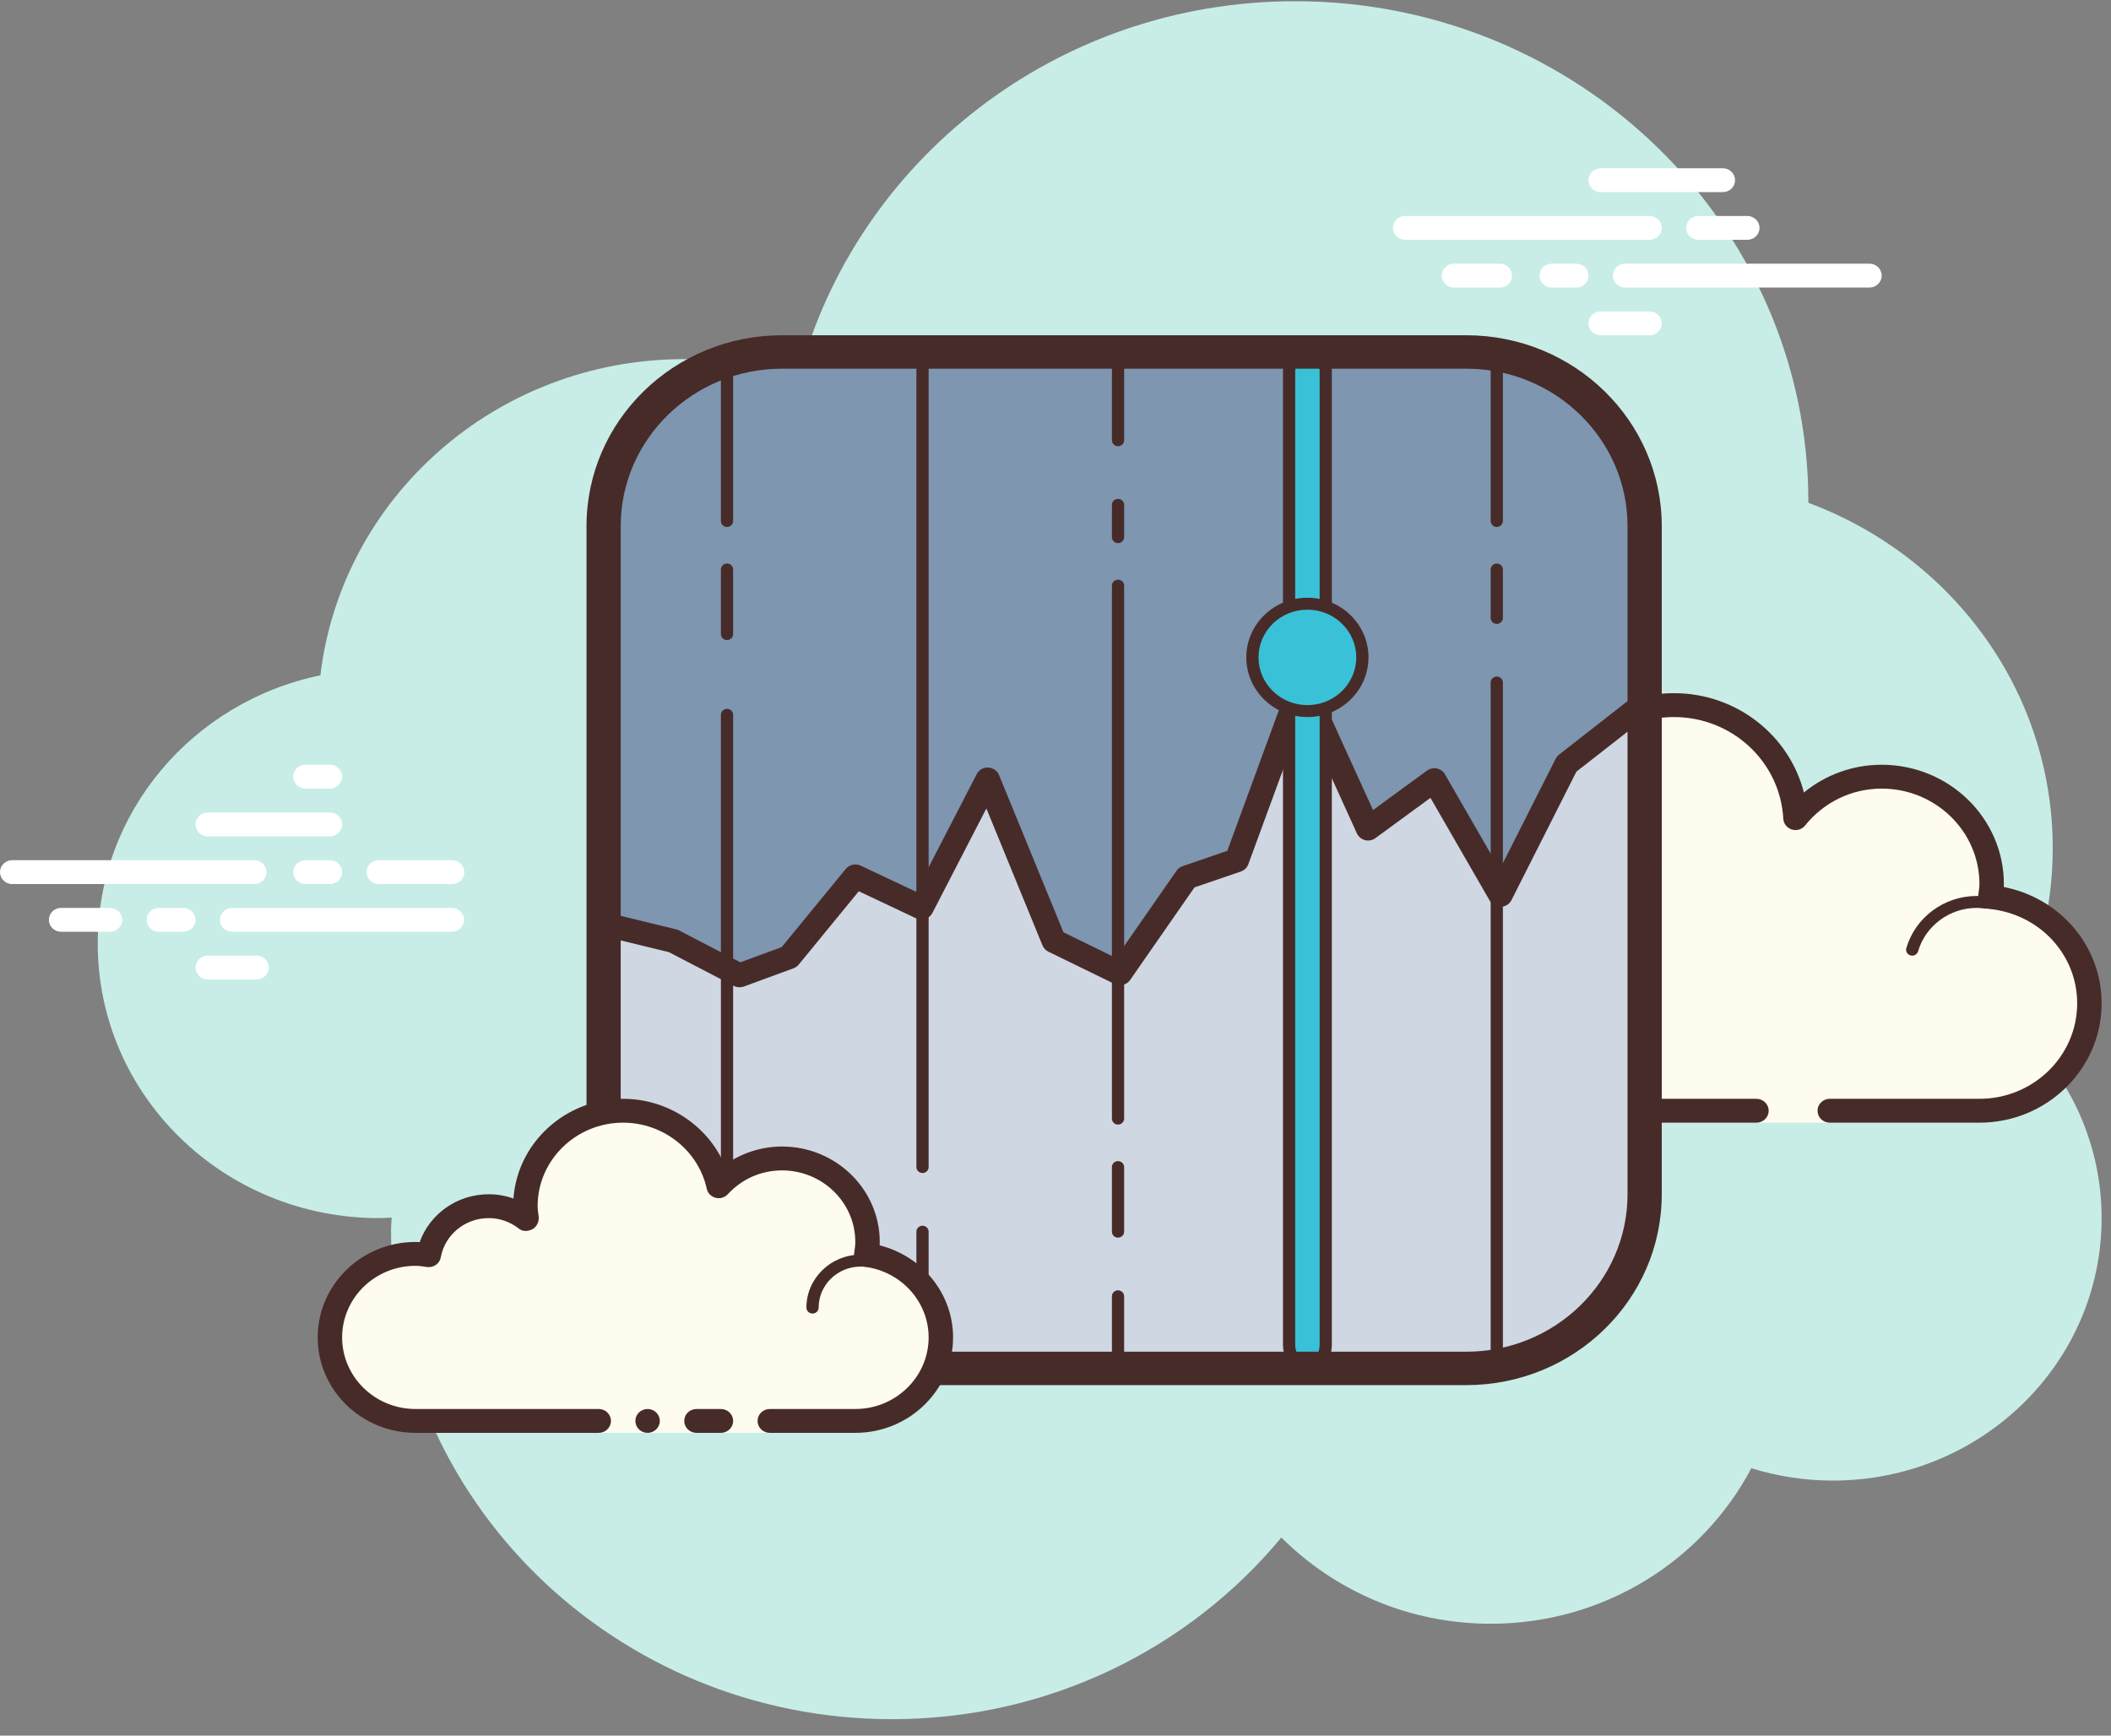 <svg width="90" height="74" viewBox="0 0 90 74" fill="none" xmlns="http://www.w3.org/2000/svg">
<rect x="0" y="0" width="90" height="74" fill="#808080" stroke="none"/>
<g id="tradeicon">
<path d="M85.657 43.502C86.839 41.309 87.516 38.817 87.516 36.167C87.516 29.431 83.183 23.698 77.097 21.438C77.097 21.431 77.098 21.424 77.098 21.416C77.098 9.617 67.302 0.052 55.219 0.052C45.025 0.052 36.485 6.869 34.055 16.082C32.517 15.588 30.879 15.312 29.172 15.312C21.158 15.312 14.562 21.205 13.659 28.793C8.237 29.913 4.167 34.609 4.167 40.236C4.167 46.697 9.532 51.935 16.149 51.935C16.333 51.935 16.516 51.923 16.697 51.913C16.693 52.091 16.67 52.265 16.67 52.444C16.67 63.962 26.232 73.299 38.028 73.299C44.734 73.299 50.713 70.275 54.629 65.553C56.898 67.816 60.053 69.23 63.553 69.23C68.398 69.23 72.591 66.534 74.666 62.599C75.762 62.939 76.928 63.126 78.139 63.126C84.469 63.126 89.6 58.115 89.6 51.935C89.6 48.567 88.069 45.553 85.657 43.502Z" fill="#C7EDE6"/>
<path d="M78.009 47.357C78.009 47.357 81.802 47.357 84.391 47.357C86.98 47.357 89.079 45.307 89.079 42.779C89.079 40.406 87.222 38.477 84.854 38.247C84.877 38.063 84.912 37.883 84.912 37.693C84.912 35.165 82.812 33.115 80.223 33.115C78.725 33.115 77.407 33.813 76.549 34.881C76.403 32.199 74.15 30.063 71.367 30.063C68.491 30.063 66.158 32.341 66.158 35.149C66.158 35.603 66.238 36.035 66.353 36.454C65.684 35.663 64.685 35.149 63.553 35.149C61.698 35.149 60.184 36.508 59.954 38.257C59.765 38.235 59.581 38.201 59.386 38.201C56.797 38.201 54.698 40.251 54.698 42.779C54.698 45.307 56.797 47.357 59.386 47.357C61.975 47.357 69.284 47.357 69.284 47.357H74.884V47.866H78.009V47.357Z" fill="#FDFCEF"/>
<path d="M71.367 29.554C68.207 29.554 65.637 32.064 65.637 35.149C65.637 35.166 65.637 35.181 65.637 35.197C65.01 34.836 64.293 34.641 63.553 34.641C61.646 34.641 60 35.924 59.534 37.698C59.485 37.695 59.436 37.693 59.386 37.693C56.514 37.693 54.177 39.974 54.177 42.779C54.177 45.584 56.514 47.866 59.386 47.866H74.884C75.171 47.866 75.405 47.638 75.405 47.357C75.405 47.076 75.171 46.849 74.884 46.849H59.386C57.088 46.849 55.219 45.023 55.219 42.779C55.219 40.535 57.088 38.71 59.386 38.71C59.508 38.71 59.626 38.727 59.743 38.743L59.89 38.762C59.912 38.765 59.933 38.766 59.955 38.766C60.211 38.766 60.436 38.578 60.471 38.321C60.67 36.803 61.995 35.658 63.553 35.658C64.475 35.658 65.349 36.066 65.951 36.777C66.053 36.897 66.202 36.962 66.353 36.962C66.434 36.962 66.516 36.944 66.591 36.905C66.808 36.796 66.918 36.553 66.855 36.322C66.735 35.88 66.679 35.508 66.679 35.149C66.679 32.625 68.783 30.572 71.367 30.572C73.848 30.572 75.896 32.476 76.029 34.908C76.04 35.12 76.185 35.302 76.392 35.366C76.444 35.382 76.498 35.391 76.551 35.391C76.707 35.391 76.859 35.32 76.959 35.195C77.762 34.196 78.951 33.623 80.223 33.623C82.522 33.623 84.391 35.449 84.391 37.693C84.391 37.812 84.373 37.927 84.357 38.042L84.338 38.185C84.321 38.321 84.361 38.458 84.448 38.565C84.535 38.671 84.664 38.739 84.802 38.753C86.944 38.961 88.558 40.693 88.558 42.779C88.558 45.023 86.689 46.849 84.391 46.849H78.009C77.722 46.849 77.488 47.076 77.488 47.357C77.488 47.638 77.722 47.866 78.009 47.866H84.391C87.263 47.866 89.6 45.584 89.6 42.779C89.6 40.341 87.84 38.29 85.429 37.818C85.431 37.776 85.433 37.734 85.433 37.693C85.433 34.888 83.096 32.606 80.223 32.606C78.998 32.606 77.834 33.029 76.907 33.79C76.284 31.345 74.029 29.554 71.367 29.554Z" fill="#472B29"/>
<path d="M69.805 36.675C68.343 36.675 67.086 37.692 66.77 39.057C66.387 38.831 65.951 38.71 65.507 38.71C64.255 38.71 63.217 39.623 63.056 40.814C62.844 40.767 62.643 40.745 62.447 40.745C60.854 40.745 59.518 41.965 59.407 43.524C59.397 43.664 59.505 43.786 59.648 43.797C59.654 43.797 59.66 43.797 59.666 43.797C59.802 43.797 59.916 43.694 59.926 43.561C60.019 42.268 61.125 41.253 62.446 41.253C62.685 41.253 62.936 41.296 63.215 41.383C63.238 41.39 63.262 41.393 63.285 41.393C63.342 41.393 63.399 41.372 63.447 41.338C63.514 41.291 63.553 41.208 63.553 41.126C63.553 40.074 64.43 39.219 65.507 39.219C65.973 39.219 66.429 39.39 66.79 39.7C66.838 39.742 66.9 39.764 66.961 39.764C66.995 39.764 67.027 39.758 67.058 39.745C67.15 39.709 67.213 39.626 67.22 39.529C67.328 38.214 68.463 37.184 69.805 37.184C70.021 37.184 70.247 37.219 70.515 37.293C70.539 37.3 70.564 37.303 70.588 37.303C70.702 37.303 70.804 37.229 70.837 37.118C70.877 36.983 70.796 36.842 70.658 36.804C70.343 36.716 70.071 36.675 69.805 36.675Z" fill="#472B29"/>
<path d="M84.269 38.201C82.887 38.201 81.656 39.114 81.275 40.421C81.235 40.556 81.315 40.697 81.454 40.736C81.479 40.742 81.503 40.745 81.526 40.745C81.639 40.745 81.743 40.671 81.776 40.559C82.093 39.471 83.119 38.71 84.269 38.71C84.391 38.71 84.508 38.724 84.625 38.739C84.638 38.742 84.649 38.743 84.662 38.743C84.788 38.743 84.9 38.649 84.918 38.522C84.938 38.382 84.838 38.254 84.695 38.236C84.555 38.218 84.414 38.201 84.269 38.201Z" fill="#472B29"/>
<path d="M10.841 37.693H0.521C0.233 37.693 0 37.465 0 37.184C0 36.903 0.233 36.675 0.521 36.675H10.841C11.128 36.675 11.361 36.903 11.361 37.184C11.361 37.465 11.129 37.693 10.841 37.693Z" fill="white"/>
<path d="M14.065 37.693H13.023C12.736 37.693 12.502 37.465 12.502 37.184C12.502 36.903 12.736 36.675 13.023 36.675H14.065C14.353 36.675 14.586 36.903 14.586 37.184C14.586 37.465 14.354 37.693 14.065 37.693Z" fill="white"/>
<path d="M19.265 39.727H9.898C9.61 39.727 9.377 39.499 9.377 39.219C9.377 38.938 9.61 38.71 9.898 38.71H19.265C19.553 38.71 19.786 38.938 19.786 39.219C19.786 39.499 19.553 39.727 19.265 39.727Z" fill="white"/>
<path d="M7.814 39.727H6.772C6.485 39.727 6.251 39.499 6.251 39.219C6.251 38.938 6.485 38.71 6.772 38.71H7.814C8.102 38.71 8.335 38.938 8.335 39.219C8.335 39.499 8.103 39.727 7.814 39.727Z" fill="white"/>
<path d="M4.688 39.727H2.605C2.317 39.727 2.084 39.499 2.084 39.219C2.084 38.938 2.317 38.71 2.605 38.71H4.688C4.976 38.71 5.209 38.938 5.209 39.219C5.209 39.499 4.977 39.727 4.688 39.727Z" fill="white"/>
<path d="M10.94 41.762H8.856C8.568 41.762 8.335 41.534 8.335 41.253C8.335 40.972 8.568 40.745 8.856 40.745H10.94C11.227 40.745 11.46 40.972 11.46 41.253C11.46 41.534 11.227 41.762 10.94 41.762Z" fill="white"/>
<path d="M14.065 32.606C13.881 32.606 13.208 32.606 13.023 32.606C12.736 32.606 12.502 32.834 12.502 33.115C12.502 33.395 12.736 33.623 13.023 33.623C13.208 33.623 13.881 33.623 14.065 33.623C14.353 33.623 14.586 33.395 14.586 33.115C14.586 32.834 14.353 32.606 14.065 32.606Z" fill="white"/>
<path d="M14.065 34.641C13.881 34.641 9.04 34.641 8.856 34.641C8.568 34.641 8.335 34.869 8.335 35.149C8.335 35.43 8.568 35.658 8.856 35.658C9.04 35.658 13.881 35.658 14.065 35.658C14.353 35.658 14.586 35.43 14.586 35.149C14.586 34.869 14.353 34.641 14.065 34.641Z" fill="white"/>
<path d="M19.274 36.675C19.09 36.675 16.333 36.675 16.149 36.675C15.861 36.675 15.628 36.903 15.628 37.184C15.628 37.465 15.861 37.693 16.149 37.693C16.333 37.693 19.09 37.693 19.274 37.693C19.562 37.693 19.795 37.465 19.795 37.184C19.795 36.903 19.562 36.675 19.274 36.675Z" fill="white"/>
<path d="M70.326 10.225H59.907C59.619 10.225 59.386 9.997 59.386 9.716C59.386 9.436 59.619 9.208 59.907 9.208H70.326C70.613 9.208 70.847 9.436 70.847 9.716C70.847 9.997 70.613 10.225 70.326 10.225Z" fill="white"/>
<path d="M74.493 10.225H72.409C72.122 10.225 71.888 9.997 71.888 9.716C71.888 9.436 72.122 9.208 72.409 9.208H74.493C74.781 9.208 75.014 9.436 75.014 9.716C75.014 9.997 74.781 10.225 74.493 10.225Z" fill="white"/>
<path d="M79.702 12.26H69.284C68.996 12.26 68.763 12.032 68.763 11.751C68.763 11.47 68.996 11.242 69.284 11.242H79.702C79.99 11.242 80.223 11.47 80.223 11.751C80.223 12.032 79.991 12.26 79.702 12.26Z" fill="white"/>
<path d="M67.2 12.26H66.158C65.871 12.26 65.637 12.032 65.637 11.751C65.637 11.47 65.871 11.242 66.158 11.242H67.2C67.488 11.242 67.721 11.47 67.721 11.751C67.721 12.032 67.488 12.26 67.2 12.26Z" fill="white"/>
<path d="M63.944 12.26H61.991C61.703 12.26 61.47 12.032 61.47 11.751C61.47 11.47 61.703 11.242 61.991 11.242H63.944C64.232 11.242 64.465 11.47 64.465 11.751C64.465 12.032 64.232 12.26 63.944 12.26Z" fill="white"/>
<path d="M73.451 8.191H68.242C67.954 8.191 67.721 7.963 67.721 7.682C67.721 7.401 67.954 7.173 68.242 7.173H73.451C73.739 7.173 73.972 7.401 73.972 7.682C73.972 7.963 73.74 8.191 73.451 8.191Z" fill="white"/>
<path d="M70.326 14.294H68.242C67.954 14.294 67.721 14.066 67.721 13.786C67.721 13.505 67.954 13.277 68.242 13.277H70.326C70.613 13.277 70.847 13.505 70.847 13.786C70.847 14.066 70.613 14.294 70.326 14.294Z" fill="white"/>
<path d="M33.997 58.368C29.331 58.368 25.534 54.66 25.534 50.104V23.247C25.534 18.69 29.331 14.983 33.997 14.983H61.502C66.169 14.983 69.965 18.69 69.965 23.247V50.104C69.965 54.66 66.169 58.368 61.502 58.368H33.997Z" fill="#7E96AF"/>
<path d="M70.317 29.789L66.792 32.543L63.97 38.126L61.149 33.232L58.329 35.298L56.117 30.44L55.507 30.557L55.003 30.476L52.73 36.675L50.59 37.409L47.749 41.495L44.928 40.119L42.107 33.232L39.286 38.695L36.465 37.364L33.644 40.808L31.529 41.585L28.707 40.119L25.886 39.43L25.593 50.533L27.09 55.095L30.616 57.679L33.546 58.368L62.821 58.298L66.245 57.183L69.26 53.597L69.989 49.454L70.317 29.789Z" fill="#CFD7E2"/>
<path d="M63.97 38.664C63.783 38.664 63.609 38.566 63.516 38.405L60.986 34.017L58.64 35.734C58.513 35.827 58.35 35.861 58.196 35.819C58.043 35.78 57.916 35.674 57.851 35.534L55.62 30.633C55.503 30.376 55.621 30.075 55.884 29.961C56.147 29.849 56.455 29.963 56.572 30.22L58.538 34.538L60.836 32.855C60.956 32.768 61.11 32.737 61.256 32.765C61.403 32.794 61.529 32.885 61.603 33.013L63.94 37.066L66.325 32.348C66.358 32.282 66.407 32.223 66.466 32.176L69.992 29.421C70.217 29.246 70.544 29.282 70.725 29.5C70.904 29.72 70.867 30.039 70.643 30.215L67.208 32.9L64.438 38.381C64.353 38.55 64.178 38.659 63.985 38.664C63.98 38.664 63.974 38.664 63.97 38.664Z" fill="#472B29"/>
<path d="M31.529 42.094C31.444 42.094 31.36 42.073 31.284 42.034L28.519 40.596L25.76 39.924C25.481 39.855 25.311 39.579 25.381 39.307C25.45 39.033 25.733 38.868 26.012 38.937L28.834 39.626C28.875 39.636 28.915 39.65 28.952 39.67L31.565 41.029L33.327 40.38L36.059 37.047C36.211 36.859 36.473 36.806 36.692 36.906L39.052 38.02L41.643 33.003C41.735 32.824 41.918 32.714 42.131 32.724C42.336 32.733 42.516 32.858 42.592 33.044L45.34 39.751L47.575 40.842L50.16 37.123C50.223 37.033 50.313 36.965 50.419 36.93L52.324 36.277L54.514 30.305C54.611 30.04 54.91 29.904 55.18 29.998C55.451 30.092 55.593 30.383 55.495 30.649L53.221 36.848C53.168 36.993 53.051 37.106 52.904 37.157L50.926 37.834L48.181 41.783C48.034 41.993 47.749 42.067 47.517 41.952L44.696 40.575C44.582 40.519 44.493 40.425 44.445 40.308L42.053 34.469L39.751 38.926C39.623 39.173 39.317 39.277 39.059 39.155L36.613 38L34.052 41.126C33.994 41.197 33.917 41.252 33.829 41.284L31.713 42.062C31.653 42.082 31.59 42.094 31.529 42.094Z" fill="#472B29"/>
<path d="M30.995 58.277C30.852 58.277 30.735 58.163 30.735 58.023V30.477C30.735 30.337 30.852 30.223 30.995 30.223C31.139 30.223 31.256 30.337 31.256 30.477V58.023C31.256 58.163 31.139 58.277 30.995 58.277Z" fill="#472B29"/>
<path d="M30.995 27.289C30.852 27.289 30.735 27.175 30.735 27.034V24.279C30.735 24.139 30.852 24.025 30.995 24.025C31.139 24.025 31.256 24.14 31.256 24.279V27.034C31.256 27.175 31.139 27.289 30.995 27.289Z" fill="#472B29"/>
<path d="M30.995 22.468C30.852 22.468 30.735 22.354 30.735 22.213V15.327C30.735 15.187 30.852 15.073 30.995 15.073C31.139 15.073 31.256 15.188 31.256 15.328V22.214C31.256 22.354 31.139 22.468 30.995 22.468Z" fill="#472B29"/>
<path d="M39.33 58.622C39.187 58.622 39.07 58.508 39.07 58.368V52.514C39.07 52.374 39.187 52.26 39.33 52.26C39.474 52.26 39.591 52.375 39.591 52.514V58.368C39.591 58.508 39.474 58.622 39.33 58.622Z" fill="#472B29"/>
<path d="M39.33 50.013C39.187 50.013 39.07 49.9 39.07 49.759V15.672C39.07 15.531 39.187 15.418 39.33 15.418C39.474 15.418 39.591 15.531 39.591 15.672V49.76C39.591 49.9 39.474 50.013 39.33 50.013Z" fill="#472B29"/>
<path d="M55.739 58.277C55.302 58.277 54.958 57.863 54.958 57.334V15.844C54.958 15.323 55.308 14.9 55.739 14.9C56.171 14.9 56.521 15.323 56.521 15.844V57.334C56.521 57.863 56.177 58.277 55.739 58.277Z" fill="#39C1D7"/>
<path d="M55.739 15.155C56.027 15.155 56.261 15.464 56.261 15.844V57.335C56.261 57.715 56.027 58.024 55.739 58.024C55.452 58.024 55.219 57.715 55.219 57.335V15.844C55.219 15.464 55.452 15.155 55.739 15.155ZM55.739 14.646C55.155 14.646 54.698 15.172 54.698 15.844V57.335C54.698 58.007 55.155 58.532 55.739 58.532C56.324 58.532 56.781 58.007 56.781 57.335V15.844C56.781 15.172 56.324 14.646 55.739 14.646Z" fill="#472B29"/>
<path d="M55.739 30.317C54.447 30.317 53.395 29.29 53.395 28.028C53.395 26.767 54.447 25.739 55.739 25.739C57.032 25.739 58.084 26.767 58.084 28.028C58.084 29.041 57.389 29.946 56.393 30.227C56.182 30.287 55.962 30.317 55.739 30.317Z" fill="#39C1D7"/>
<path d="M55.739 25.994C56.889 25.994 57.823 26.906 57.823 28.028C57.823 28.928 57.205 29.732 56.32 29.983C56.133 30.036 55.938 30.063 55.739 30.063C54.59 30.063 53.656 29.15 53.656 28.028C53.656 26.906 54.59 25.994 55.739 25.994ZM55.739 25.485C54.301 25.485 53.135 26.623 53.135 28.028C53.135 29.433 54.301 30.572 55.739 30.572C55.992 30.572 56.236 30.537 56.466 30.472C57.55 30.165 58.344 29.187 58.344 28.028C58.344 26.623 57.178 25.485 55.739 25.485Z" fill="#472B29"/>
<path d="M63.814 58.622C63.67 58.622 63.553 58.508 63.553 58.368V29.099C63.553 28.959 63.67 28.845 63.814 28.845C63.958 28.845 64.074 28.959 64.074 29.099V58.368C64.074 58.508 63.958 58.622 63.814 58.622Z" fill="#472B29"/>
<path d="M63.814 26.6C63.67 26.6 63.553 26.486 63.553 26.346V24.28C63.553 24.14 63.67 24.026 63.814 24.026C63.958 24.026 64.074 24.14 64.074 24.28V26.346C64.074 26.485 63.958 26.6 63.814 26.6Z" fill="#472B29"/>
<path d="M63.814 22.468C63.67 22.468 63.553 22.354 63.553 22.213V15.671C63.553 15.53 63.67 15.416 63.814 15.416C63.958 15.416 64.074 15.53 64.074 15.671V22.213C64.074 22.354 63.958 22.468 63.814 22.468Z" fill="#472B29"/>
<path d="M47.665 52.768C47.521 52.768 47.405 52.654 47.405 52.514V49.759C47.405 49.619 47.521 49.505 47.665 49.505C47.809 49.505 47.926 49.62 47.926 49.759V52.514C47.926 52.654 47.809 52.768 47.665 52.768Z" fill="#472B29"/>
<path d="M47.665 47.948C47.521 47.948 47.405 47.834 47.405 47.694V24.968C47.405 24.828 47.521 24.714 47.665 24.714C47.809 24.714 47.926 24.828 47.926 24.968V47.694C47.926 47.834 47.809 47.948 47.665 47.948Z" fill="#472B29"/>
<path d="M47.665 23.157C47.521 23.157 47.405 23.043 47.405 22.903V21.526C47.405 21.385 47.521 21.271 47.665 21.271C47.809 21.271 47.926 21.385 47.926 21.524V22.902C47.926 23.043 47.809 23.157 47.665 23.157Z" fill="#472B29"/>
<path d="M47.665 58.622C47.521 58.622 47.405 58.508 47.405 58.368V55.269C47.405 55.129 47.521 55.014 47.665 55.014C47.809 55.014 47.926 55.13 47.926 55.269V58.368C47.926 58.508 47.809 58.622 47.665 58.622Z" fill="#472B29"/>
<path d="M47.665 19.025C47.521 19.025 47.405 18.911 47.405 18.771V15.671C47.405 15.53 47.521 15.416 47.665 15.416C47.809 15.416 47.926 15.531 47.926 15.672V18.771C47.926 18.911 47.809 19.025 47.665 19.025Z" fill="#472B29"/>
<path d="M62.512 15.719C66.303 15.719 69.388 18.731 69.388 22.433V50.918C69.388 54.62 66.303 57.632 62.512 57.632H33.34C29.548 57.632 26.463 54.62 26.463 50.918V22.433C26.463 18.731 29.548 15.719 33.34 15.719H62.512ZM62.512 14.294H33.34C28.737 14.294 25.005 17.939 25.005 22.433V50.918C25.005 55.412 28.737 59.056 33.34 59.056H62.512C67.115 59.056 70.847 55.412 70.847 50.918V22.433C70.847 17.939 67.115 14.294 62.512 14.294Z" fill="#472B29"/>
<path d="M32.819 60.582C32.819 60.582 34.451 60.582 36.465 60.582C38.479 60.582 40.112 58.988 40.112 57.022C40.112 55.21 38.721 53.732 36.929 53.507C36.958 53.325 36.986 53.143 36.986 52.952C36.986 50.986 35.353 49.392 33.34 49.392C32.264 49.392 31.308 49.855 30.641 50.577C30.241 48.738 28.571 47.357 26.567 47.357C24.266 47.357 22.4 49.179 22.4 51.426C22.4 51.621 22.431 51.807 22.458 51.994C22.012 51.644 21.454 51.426 20.837 51.426C19.558 51.426 18.498 52.329 18.279 53.517C18.093 53.489 17.907 53.461 17.712 53.461C15.698 53.461 14.065 55.055 14.065 57.022C14.065 58.988 15.698 60.582 17.712 60.582C19.726 60.582 25.526 60.582 25.526 60.582V61.091H32.819V60.582Z" fill="#FDFCEF"/>
<path d="M34.642 56.004C34.498 56.004 34.381 55.89 34.381 55.75C34.381 54.506 35.418 53.494 36.692 53.494C36.728 53.503 37.46 53.493 37.988 53.632C38.127 53.669 38.209 53.808 38.172 53.943C38.134 54.08 37.991 54.16 37.853 54.122C37.39 54 36.707 54 36.693 54.002C35.706 54.002 34.902 54.787 34.902 55.75C34.902 55.89 34.786 56.004 34.642 56.004Z" fill="#472B29"/>
<path d="M27.609 61.091C27.897 61.091 28.13 60.863 28.13 60.582C28.13 60.301 27.897 60.074 27.609 60.074C27.322 60.074 27.088 60.301 27.088 60.582C27.088 60.863 27.322 61.091 27.609 61.091Z" fill="#472B29"/>
<path d="M36.465 61.091H32.819C32.531 61.091 32.298 60.863 32.298 60.582C32.298 60.301 32.531 60.074 32.819 60.074H36.465C38.188 60.074 39.591 58.704 39.591 57.022C39.591 55.5 38.419 54.206 36.863 54.011C36.724 53.993 36.597 53.922 36.513 53.812C36.429 53.702 36.393 53.564 36.415 53.428C36.439 53.272 36.465 53.115 36.465 52.952C36.465 51.27 35.063 49.901 33.34 49.901C32.454 49.901 31.633 50.262 31.028 50.918C30.897 51.059 30.693 51.119 30.507 51.068C30.317 51.019 30.172 50.87 30.132 50.683C29.776 49.051 28.277 47.866 26.567 47.866C24.557 47.866 22.921 49.463 22.921 51.426C22.921 51.572 22.943 51.711 22.964 51.852C22.994 52.058 22.898 52.297 22.712 52.401C22.525 52.505 22.299 52.521 22.132 52.391C21.752 52.093 21.305 51.935 20.837 51.935C19.831 51.935 18.97 52.638 18.792 53.608C18.742 53.879 18.484 54.061 18.199 54.02C18.039 53.995 17.878 53.97 17.712 53.97C15.988 53.97 14.586 55.339 14.586 57.022C14.586 58.704 15.988 60.074 17.712 60.074H25.526C25.813 60.074 26.047 60.301 26.047 60.582C26.047 60.863 25.813 61.091 25.526 61.091H17.712C15.413 61.091 13.544 59.266 13.544 57.022C13.544 54.778 15.413 52.952 17.712 52.952C17.773 52.952 17.832 52.955 17.893 52.959C18.324 51.752 19.494 50.918 20.837 50.918C21.201 50.918 21.555 50.98 21.89 51.101C22.062 48.727 24.094 46.849 26.567 46.849C28.475 46.849 30.178 47.995 30.894 49.671C31.603 49.164 32.459 48.883 33.34 48.883C35.638 48.883 37.507 50.708 37.507 52.952C37.507 53.001 37.506 53.049 37.503 53.097C39.319 53.553 40.633 55.159 40.633 57.022C40.633 59.266 38.764 61.091 36.465 61.091Z" fill="#472B29"/>
<path d="M30.735 60.074C30.569 60.074 29.859 60.074 29.693 60.074C29.405 60.074 29.172 60.301 29.172 60.582C29.172 60.863 29.405 61.091 29.693 61.091C29.859 61.091 30.569 61.091 30.735 61.091C31.022 61.091 31.256 60.863 31.256 60.582C31.256 60.301 31.022 60.074 30.735 60.074Z" fill="#472B29"/>
</g>
</svg>
